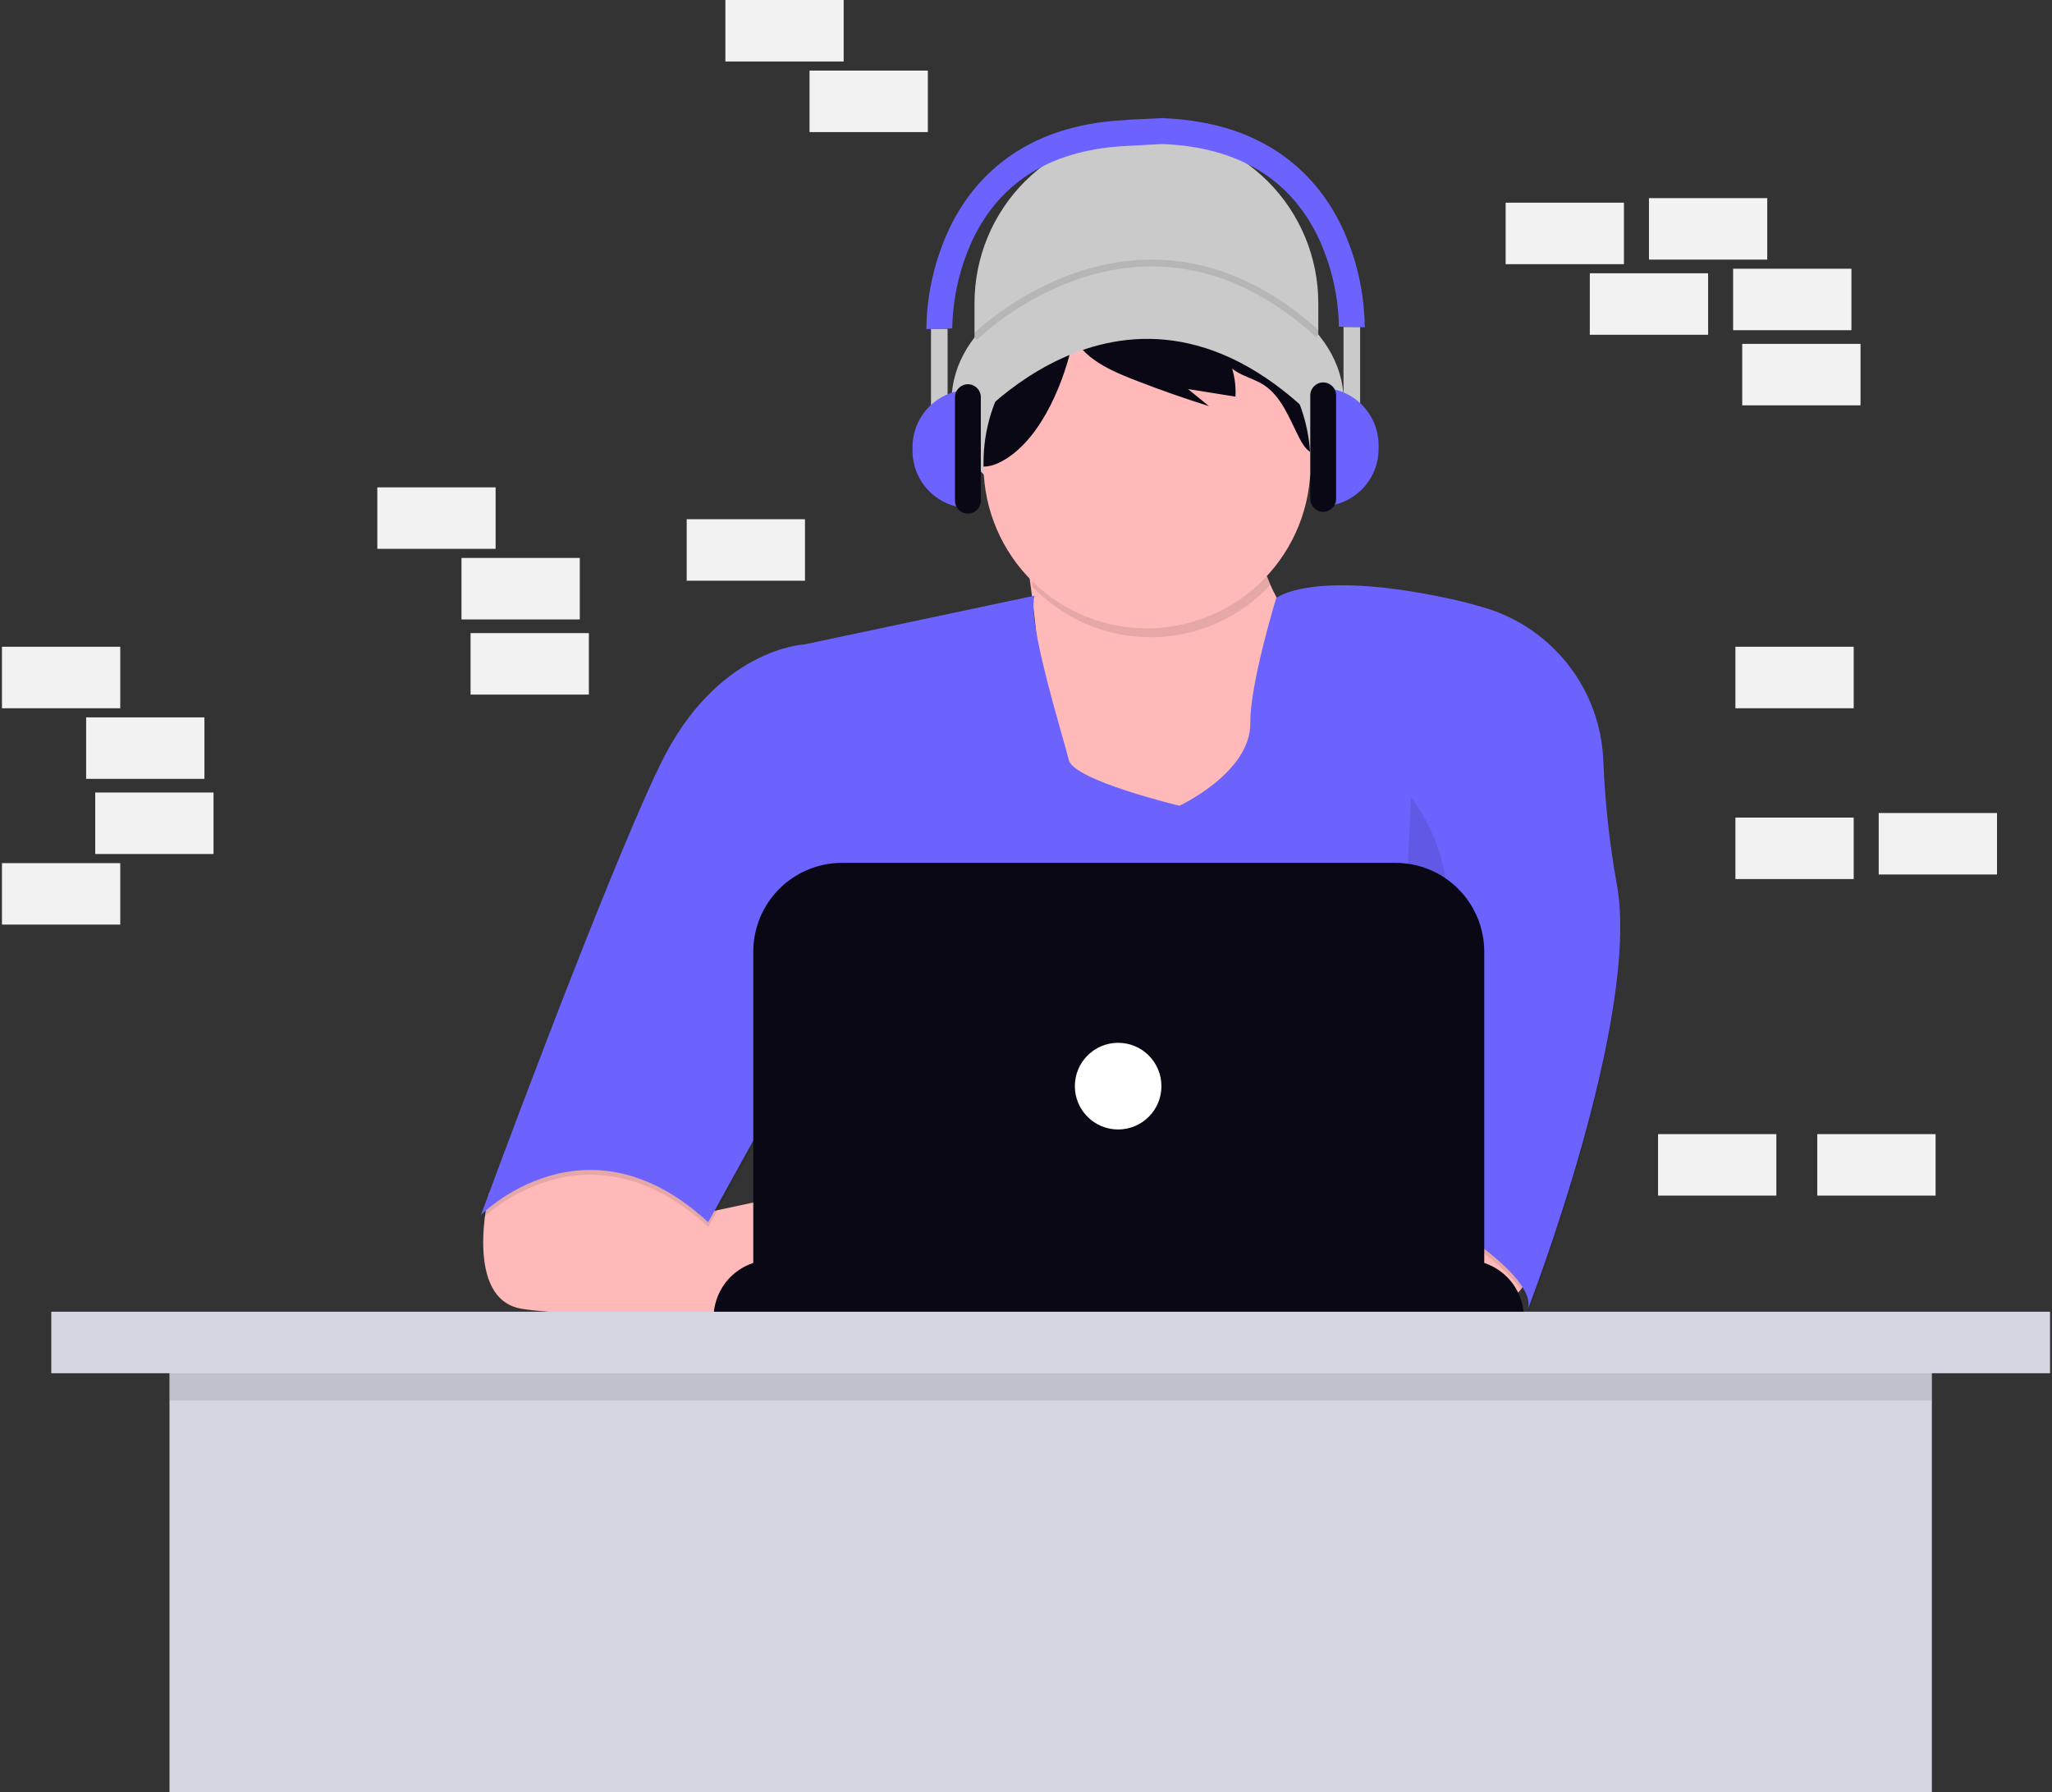 <svg width="300" height="262" viewBox="0 0 300 262" fill="none" xmlns="http://www.w3.org/2000/svg">
<rect x="0" y="0" width="300" height="262" fill="#333333" stroke="none"/>
<g clip-path="url(#clip0_29_428)">
<path opacity="0.998" d="M271.008 94.546H253.714V103.535H271.008V94.546Z" fill="#F2F2F2"/>
<path opacity="0.998" d="M258.37 28.963H241.076V37.952H258.37V28.963Z" fill="#F2F2F2"/>
<path opacity="0.998" d="M270.676 39.283H253.381V48.272H270.676V39.283Z" fill="#F2F2F2"/>
<path opacity="0.998" d="M237.418 29.629H220.123V38.617H237.418V29.629Z" fill="#F2F2F2"/>
<path opacity="0.998" d="M17.581 126.173H0.287V135.161H17.581V126.173Z" fill="#F2F2F2"/>
<path opacity="0.998" d="M272.006 50.269H254.712V59.258H272.006V50.269Z" fill="#F2F2F2"/>
<path opacity="0.998" d="M249.723 39.949H232.429V48.938H249.723V39.949Z" fill="#F2F2F2"/>
<path opacity="0.998" d="M291.961 118.849H274.667V127.837H291.961V118.849Z" fill="#F2F2F2"/>
<path opacity="0.998" d="M271.008 119.515H253.714V128.503H271.008V119.515Z" fill="#F2F2F2"/>
<path opacity="0.998" d="M17.581 94.546H0.287V103.535H17.581V94.546Z" fill="#F2F2F2"/>
<path opacity="0.998" d="M29.886 104.867H12.592V113.855H29.886V104.867Z" fill="#F2F2F2"/>
<path opacity="0.998" d="M123.342 0H106.048V8.989H123.342V0Z" fill="#F2F2F2"/>
<path opacity="0.998" d="M259.701 165.789H242.406V174.778H259.701V165.789Z" fill="#F2F2F2"/>
<path opacity="0.998" d="M31.217 115.853H13.922V124.841H31.217V115.853Z" fill="#F2F2F2"/>
<path opacity="0.998" d="M135.648 10.32H118.353V19.309H135.648V10.32Z" fill="#F2F2F2"/>
<path opacity="0.998" d="M72.457 71.243H55.163V80.231H72.457V71.243Z" fill="#F2F2F2"/>
<path opacity="0.998" d="M84.763 81.563H67.468V90.552H84.763V81.563Z" fill="#F2F2F2"/>
<path opacity="0.998" d="M117.688 75.903H100.394V84.892H117.688V75.903Z" fill="#F2F2F2"/>
<path opacity="0.998" d="M86.093 92.549H68.798V101.537H86.093V92.549Z" fill="#F2F2F2"/>
<path opacity="0.998" d="M282.981 165.789H265.687V174.778H282.981V165.789Z" fill="#F2F2F2"/>
<path d="M167.602 19.166C174.268 19.166 180.66 21.816 185.374 26.534C190.087 31.252 192.735 37.651 192.735 44.324V55.057H142.469V44.324C142.469 37.651 145.117 31.252 149.83 26.534C154.543 21.816 160.936 19.166 167.602 19.166Z" fill="#CACACA"/>
<path d="M167.778 78.28C183.6 78.28 196.427 69.458 196.427 58.575C196.427 47.693 183.6 38.87 167.778 38.87C151.956 38.87 139.13 47.693 139.13 58.575C139.13 69.458 151.956 78.28 167.778 78.28Z" fill="#CACACA"/>
<path d="M149.413 77.665C149.413 77.665 155.399 108.981 149.413 117.427C143.426 125.873 167.705 129.216 167.705 129.216L192.835 120.067L196.35 97.546C196.35 97.546 181.051 88.924 184.221 71.506L149.413 77.665Z" fill="#FFB9B9"/>
<path d="M223.585 183.23C223.585 183.23 225.168 190.091 216.554 191.323C211.468 192.072 206.296 192.01 201.229 191.14L199.33 173.905H219.368L223.585 183.23Z" fill="#FFB9B9"/>
<path d="M71.482 174.448C71.482 174.448 67.678 189.925 76.291 191.323C84.905 192.721 116.534 192.731 116.534 192.731V174.421L102.213 177.484L88.77 164.581L71.482 174.448Z" fill="#FFB9B9"/>
<path opacity="0.1" d="M151.262 87.782L117.602 94.906C117.602 94.906 104.771 95.435 96.509 112.5C88.248 129.565 70.318 178.303 70.318 178.303C70.318 178.303 85.617 162.82 103.54 179.358L115.493 157.719L112.856 192.029H205.473V175.84C205.473 175.84 224.806 186.22 223.402 192.026C223.402 192.026 239.948 149.353 236.373 129.961C235.297 123.966 234.637 117.904 234.398 111.818C234.186 106.805 232.431 101.981 229.371 98.007C226.311 94.033 222.098 91.104 217.31 89.623C215.567 89.087 213.651 88.584 211.523 88.135C191.661 83.913 186.579 88.135 186.579 88.135C186.579 88.135 182.731 100.665 182.801 106.345C182.887 113.645 172.431 118.486 172.431 118.486C172.431 118.486 156.963 114.791 156.261 111.801C155.559 108.812 150.025 91.3 151.262 87.782Z" fill="black"/>
<path d="M151.262 87.079L117.601 94.204C117.601 94.204 104.77 94.733 96.509 111.798C88.248 128.863 70.315 177.607 70.315 177.607C70.315 177.607 85.614 162.124 103.537 178.663L115.49 157.024L112.852 191.323H205.473V175.137C205.473 175.137 224.806 185.517 223.402 191.323C223.402 191.323 239.948 148.651 236.373 129.259C235.297 123.264 234.637 117.202 234.397 111.115C234.186 106.103 232.431 101.278 229.371 97.304C226.311 93.33 222.098 90.402 217.309 88.92C215.567 88.384 213.651 87.882 211.523 87.432C191.661 83.211 186.579 87.432 186.579 87.432C186.579 87.432 182.731 99.963 182.801 105.642C182.887 112.943 172.431 117.783 172.431 117.783C172.431 117.783 156.962 114.088 156.261 111.099C155.559 108.109 150.025 90.598 151.262 87.079Z" fill="#6C63FF"/>
<path opacity="0.1" d="M185.658 85.584C184.244 81.577 183.927 77.265 184.74 73.094L149.932 79.249C149.932 79.249 150.434 81.882 151.003 85.828C153.252 88.163 155.952 90.017 158.939 91.276C161.926 92.535 165.138 93.172 168.379 93.149C171.62 93.126 174.823 92.444 177.792 91.144C180.761 89.843 183.435 87.952 185.651 85.584H185.658Z" fill="black"/>
<path d="M191.594 67.637C191.632 70.779 191.052 73.898 189.886 76.816C188.719 79.733 186.991 82.392 184.798 84.641C182.605 86.889 179.992 88.683 177.106 89.921C174.221 91.159 171.12 91.815 167.981 91.853C164.842 91.891 161.726 91.31 158.812 90.143C155.897 88.975 153.241 87.245 150.995 85.05C146.458 80.617 143.866 74.562 143.789 68.216C143.792 68.023 143.792 67.83 143.792 67.637C143.791 64.155 144.549 60.714 146.013 57.555C147.478 54.396 149.614 51.595 152.272 49.348C154.931 47.101 158.047 45.463 161.404 44.546C164.76 43.63 168.276 43.459 171.706 44.044C177.001 44.947 181.838 47.609 185.435 51.602C189.032 55.594 191.18 60.684 191.531 66.049C191.573 66.575 191.594 67.105 191.594 67.637Z" fill="#FFB9B9"/>
<path d="M159.364 45.209L159.397 45.189C154.814 46.884 150.861 49.945 148.07 53.959C145.279 57.973 143.785 62.747 143.789 67.637C143.789 67.83 143.789 68.023 143.789 68.216C144.532 68.196 145.263 68.021 145.934 67.701C151.761 64.977 155.247 56.648 156.63 50.839C157.129 48.771 157.598 46.418 159.364 45.209Z" fill="#090814"/>
<path d="M177.659 45.882C175.767 45.012 173.769 44.395 171.716 44.047C173.399 44.435 174.903 45.381 175.983 46.731C176.512 47.451 176.951 48.234 177.29 49.061C174.109 47.669 170.663 46.985 167.192 47.057C163.721 47.128 160.306 47.954 157.185 49.477C158.685 52.77 163.338 54.564 166.444 55.766C169.846 57.08 173.282 58.281 176.754 59.371L173.681 56.874L180.622 57.98C180.697 56.597 180.533 55.212 180.137 53.885C181.467 54.957 183.23 55.316 184.673 56.215C187.377 57.923 188.505 61.209 189.978 64.055C190.367 64.808 190.826 65.577 191.528 66.053C191.244 61.752 189.806 57.608 187.365 54.058C184.924 50.508 181.571 47.683 177.659 45.882Z" fill="#090814"/>
<path d="M141.062 63.15C141.062 63.15 165.673 32.522 194.145 63.15L191.684 56.288C191.684 56.288 178.324 36.76 168.836 40.974C159.347 45.189 150.028 48.189 150.028 48.189L141.062 63.15Z" fill="#CACACA"/>
<path opacity="0.1" d="M120.848 129.129C120.848 129.129 115.576 143.204 122.956 155.872C130.336 168.539 116.454 173.819 116.454 173.819" fill="black"/>
<path opacity="0.1" d="M206.271 116.462C206.271 116.462 215.411 128.074 209.434 138.454C203.458 148.834 203.81 173.819 203.81 173.819" fill="black"/>
<path d="M112.762 184.199H214.356C216.594 184.199 218.74 185.089 220.322 186.673C221.905 188.257 222.794 190.405 222.794 192.645H104.328C104.328 190.406 105.217 188.258 106.798 186.674C108.38 185.09 110.525 184.2 112.762 184.199Z" fill="#090814"/>
<path d="M123.099 126.136H204.023C205.726 126.136 207.413 126.472 208.987 127.125C210.56 127.777 211.99 128.733 213.195 129.939C214.399 131.145 215.354 132.576 216.006 134.151C216.658 135.726 216.994 137.415 216.994 139.12V186.133H110.128V139.12C110.128 135.676 111.495 132.374 113.927 129.939C116.36 127.504 119.659 126.136 123.099 126.136Z" fill="#090814"/>
<path d="M163.471 165.11C166.967 165.11 169.8 162.274 169.8 158.775C169.8 155.276 166.967 152.439 163.471 152.439C159.976 152.439 157.142 155.276 157.142 158.775C157.142 162.274 159.976 165.11 163.471 165.11Z" fill="white"/>
<path opacity="0.1" d="M142.469 49.337C142.469 49.337 166.654 25.141 192.738 48.895" stroke="black" stroke-miterlimit="10"/>
<path d="M198.848 47.796H196.42V61.575H198.848V47.796Z" fill="#CACACA"/>
<path d="M193.181 56.711C195.4 56.711 197.528 57.594 199.098 59.164C200.667 60.735 201.548 62.866 201.548 65.087V65.626C201.548 67.848 200.667 69.978 199.098 71.549C197.528 73.12 195.4 74.002 193.181 74.002V56.711Z" fill="#6C63FF"/>
<path d="M195.339 57.793C195.339 56.749 194.493 55.902 193.45 55.902C192.407 55.902 191.561 56.749 191.561 57.793V72.924C191.561 73.968 192.407 74.815 193.45 74.815C194.493 74.815 195.339 73.968 195.339 72.924V57.793Z" fill="#090814"/>
<path d="M136.11 61.845H138.538V48.066H136.11V61.845Z" fill="#CACACA"/>
<path d="M141.777 74.272C139.558 74.272 137.429 73.39 135.86 71.819C134.291 70.248 133.409 68.118 133.409 65.896V65.357C133.409 64.257 133.626 63.168 134.046 62.151C134.467 61.135 135.083 60.212 135.86 59.434C136.637 58.656 137.559 58.039 138.575 57.618C139.59 57.197 140.678 56.981 141.777 56.981V74.272Z" fill="#6C63FF"/>
<path d="M139.618 73.19C139.618 74.234 140.464 75.081 141.507 75.081C142.551 75.081 143.396 74.234 143.396 73.19V58.059C143.396 57.015 142.551 56.169 141.507 56.169C140.464 56.169 139.618 57.015 139.618 58.059V73.19Z" fill="#090814"/>
<path d="M196.134 33.068C192.845 26.223 185.681 17.947 170.239 17.285V17.265H170.053L164.582 17.524V17.551C149.243 18.257 142.113 26.503 138.834 33.324C136.65 37.949 135.49 42.991 135.435 48.105L137.324 48.059L139.213 48.016C139.294 43.462 140.341 38.978 142.282 34.859C146.446 26.297 154.109 21.746 165.054 21.323L169.893 21.053C180.845 21.473 188.511 26.03 192.672 34.589C194.617 38.709 195.666 43.196 195.748 47.753L197.637 47.796L199.526 47.843C199.472 42.73 198.315 37.691 196.134 33.068Z" fill="#6C63FF"/>
<path d="M282.436 192.755H24.781V262H282.436V192.755Z" fill="#D6D6E3"/>
<path opacity="0.1" d="M282.436 197.415H24.781V204.74H282.436V197.415Z" fill="black"/>
<path d="M299.713 191.756H7.497V200.745H299.713V191.756Z" fill="#D6D6E3"/>
</g>
<defs>
<clipPath id="clip0_29_428">
<rect width="299.427" height="262" fill="white" transform="translate(0.287)"/>
</clipPath>
</defs>
</svg>
